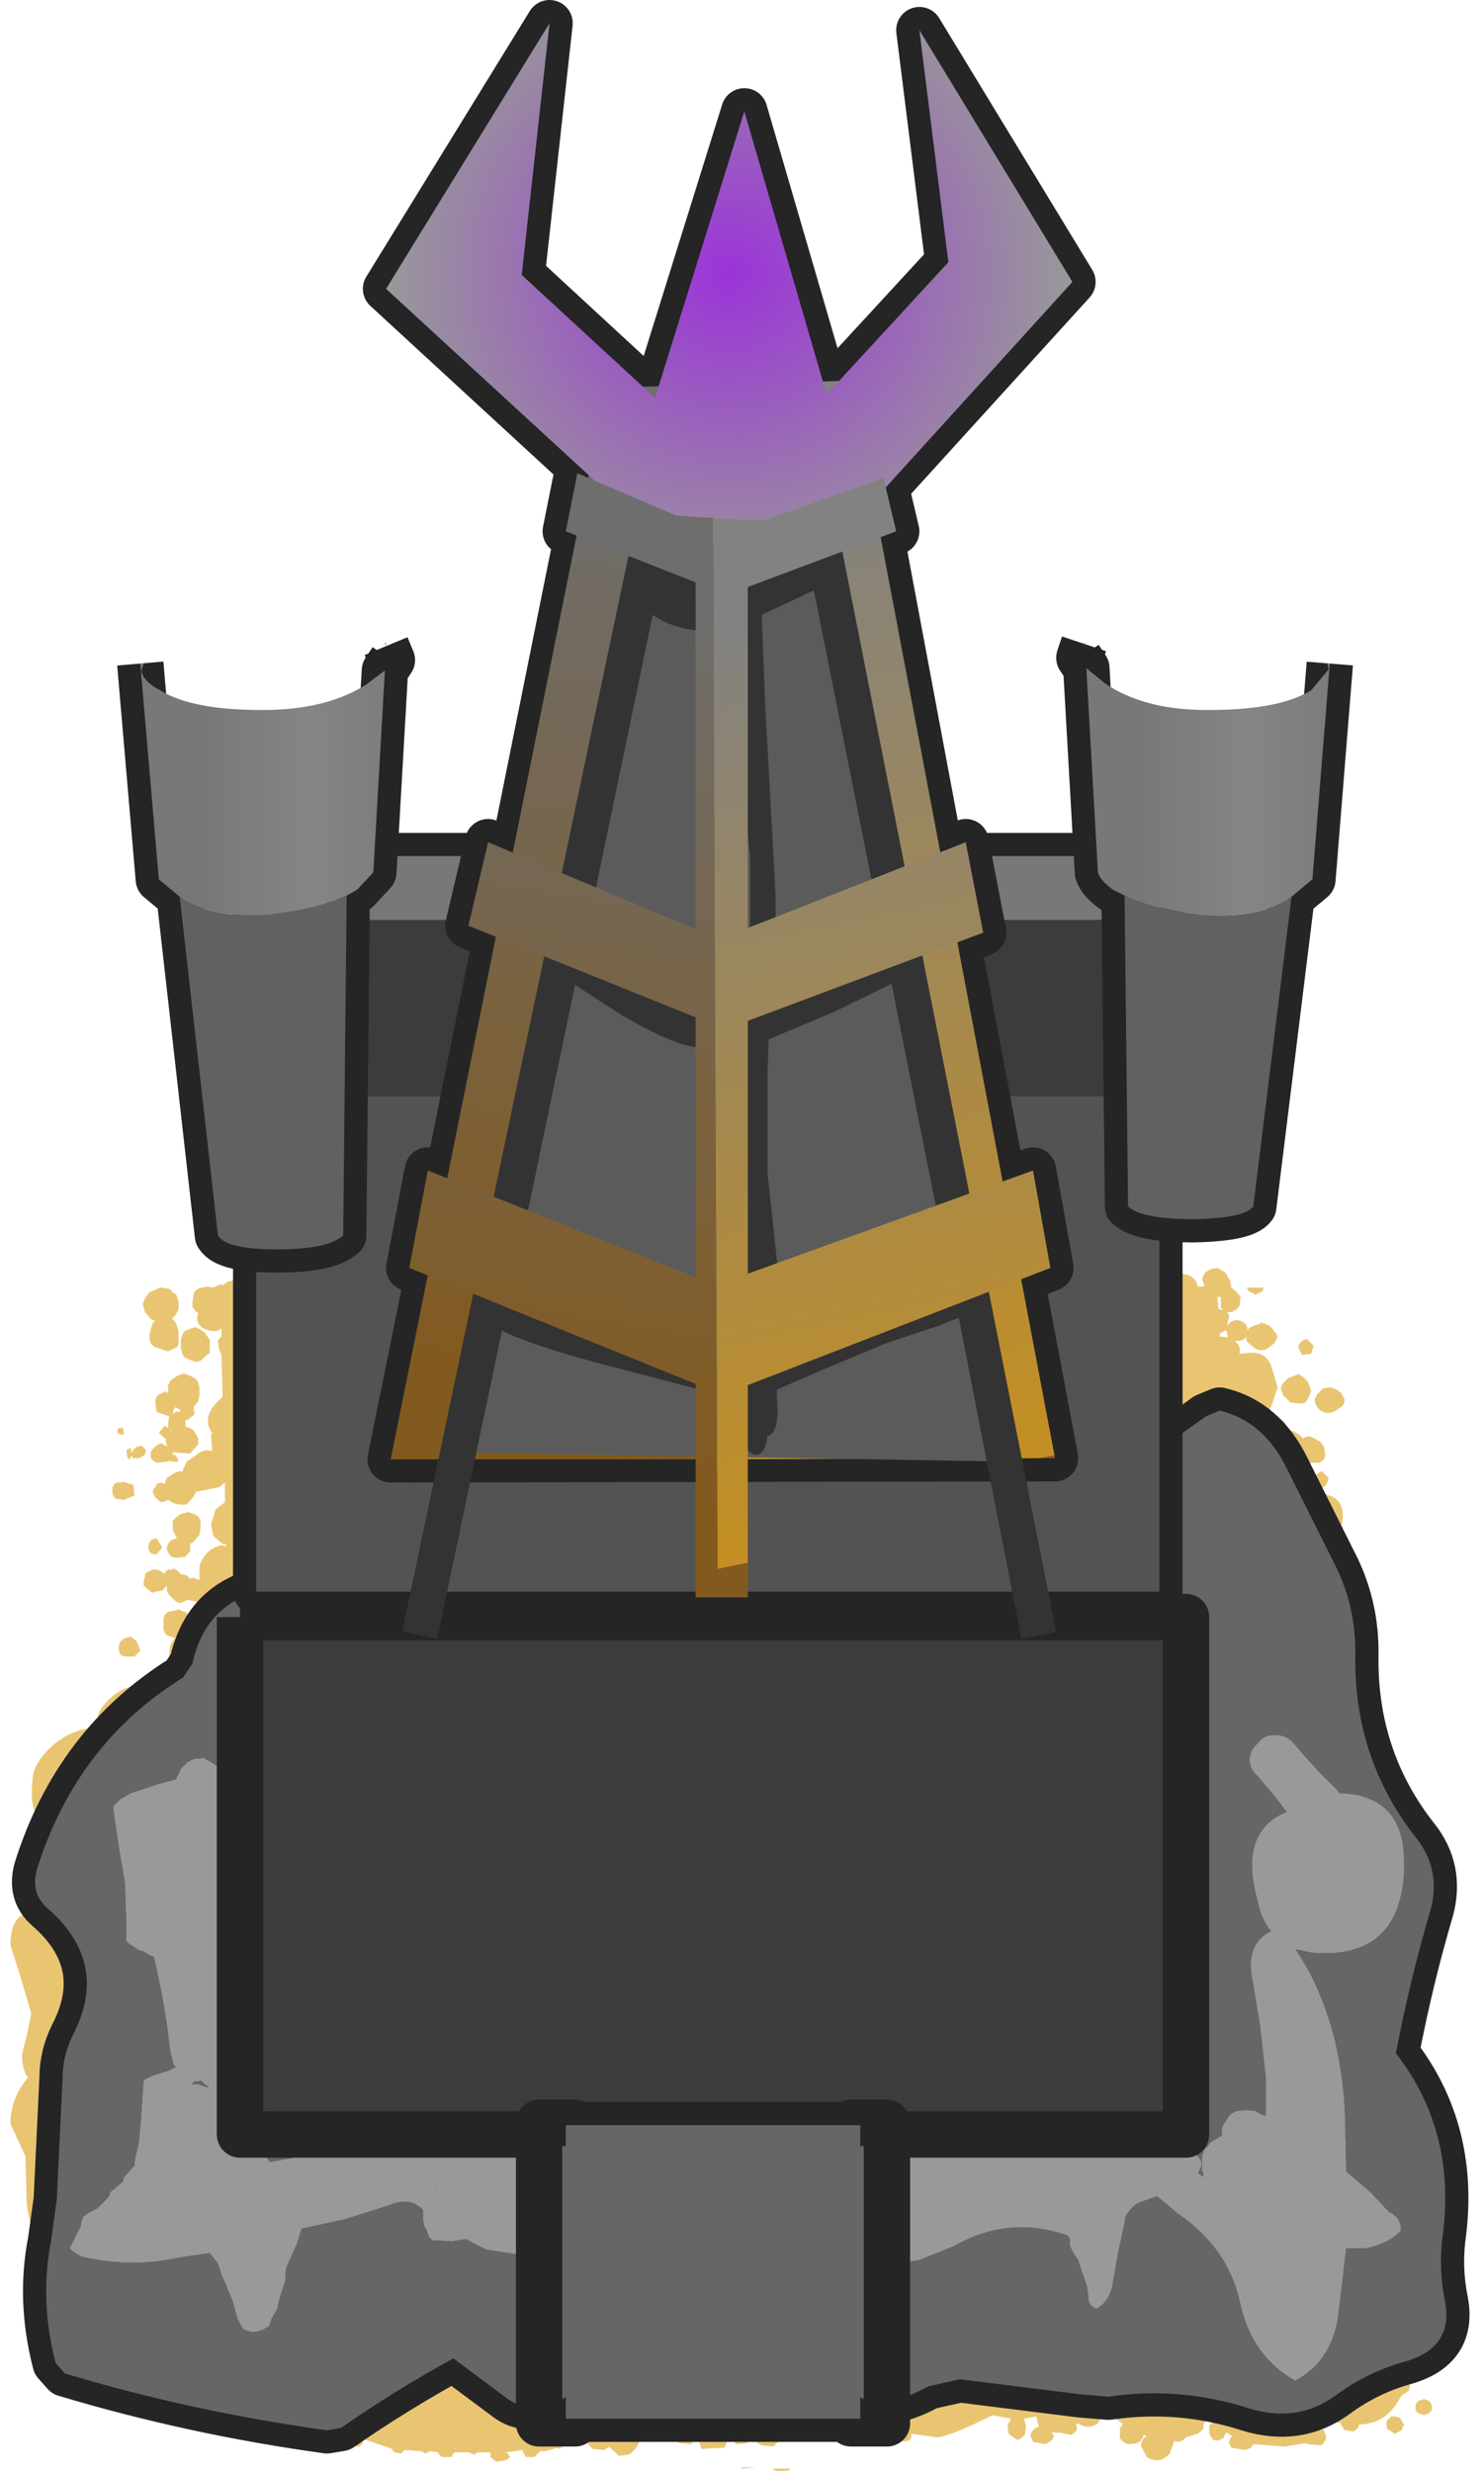 <?xml version="1.0" encoding="UTF-8" standalone="no"?>
<svg xmlns:xlink="http://www.w3.org/1999/xlink" height="106.55px" width="64.0px" xmlns="http://www.w3.org/2000/svg">
  <g transform="matrix(1.0, 0.0, 0.0, 1.0, 0.0, 42.15)">
    <path d="M39.1 61.25 L36.3 61.25 33.15 61.95 Q30.95 62.7 28.7 61.9 L25.75 61.75 Q23.55 62.35 25.35 63.7 L25.8 64.0 0.0 64.0 0.0 0.0 64.0 0.0 Q62.15 32.35 64.0 64.0 L40.95 64.0 41.0 63.95 Q41.9 62.9 40.95 62.0 40.2 61.3 39.1 61.25" fill="#e9c572" fill-opacity="0.0" fill-rule="evenodd" stroke="none"/>
    <path d="M53.4 7.35 L53.35 7.4 52.95 7.45 53.4 7.35 M48.75 11.85 L48.95 11.95 49.1 12.05 49.25 12.25 49.3 12.4 49.3 12.45 Q49.6 12.55 49.7 12.8 49.85 12.65 50.05 12.65 50.15 12.5 50.35 12.5 L50.75 12.8 51.0 12.75 Q51.6 12.85 51.65 13.3 L51.95 13.3 51.85 13.0 Q51.9 12.65 52.25 12.55 L52.5 12.5 52.85 12.7 53.05 13.05 53.1 13.35 53.3 13.5 53.5 13.75 53.45 14.15 53.3 14.3 53.2 14.35 53.15 14.4 53.05 14.4 53.0 14.4 52.9 14.4 52.95 14.45 53.0 14.5 53.0 14.65 52.95 14.8 52.95 15.0 Q53.05 14.75 53.35 14.75 53.8 14.8 53.8 15.2 L53.85 15.1 54.05 15.0 54.35 14.9 54.35 14.85 54.55 14.9 54.75 15.0 54.9 15.15 55.05 15.35 55.1 15.5 54.95 15.75 54.7 15.95 Q54.4 16.15 54.1 15.95 L53.8 15.7 53.75 15.6 53.75 15.45 Q53.65 15.65 53.35 15.65 L53.25 15.65 Q53.55 15.9 53.45 16.2 L54.0 16.15 Q54.55 16.15 54.8 16.65 L55.1 17.65 54.8 18.55 54.5 18.9 54.7 18.85 Q55.15 18.9 55.4 19.15 L55.5 19.5 55.55 19.45 55.9 19.6 56.05 19.7 56.2 19.85 56.25 19.8 56.3 19.8 56.45 19.75 56.7 19.85 56.95 20.0 57.1 20.2 57.15 20.5 57.15 20.6 57.1 20.75 57.05 20.8 56.95 20.85 56.9 20.9 56.7 20.9 56.6 20.9 56.45 20.9 56.25 20.85 56.15 20.8 55.95 20.95 55.85 21.05 55.55 21.05 55.3 20.95 55.05 20.8 54.5 21.25 54.45 21.3 54.3 21.45 54.0 21.5 53.7 21.4 53.55 21.3 53.5 21.15 53.45 20.9 53.45 20.55 53.5 20.35 53.15 20.3 52.95 20.25 53.05 21.75 53.1 21.65 53.2 21.6 53.3 21.55 53.5 21.5 53.65 21.5 53.9 21.6 54.05 21.7 54.1 21.8 54.2 22.05 54.2 22.1 54.25 22.1 54.25 21.8 54.45 21.6 54.7 21.45 55.05 21.55 55.25 21.7 55.4 21.5 55.55 21.35 55.9 21.6 56.05 21.95 55.8 22.25 55.35 22.3 55.3 22.25 55.25 22.3 55.05 22.5 55.0 22.55 Q55.0 23.05 54.45 23.0 L54.35 23.0 54.5 23.1 54.6 23.25 54.7 23.5 54.75 23.65 54.75 23.7 54.7 23.85 54.55 24.1 54.45 24.25 55.0 25.05 Q55.15 24.9 55.4 24.85 L55.65 24.95 55.7 24.6 55.8 24.4 55.55 24.5 55.3 24.35 55.1 24.25 54.95 24.1 54.9 24.0 54.85 23.85 54.85 23.7 54.9 23.65 55.0 23.5 55.15 23.4 55.4 23.3 55.4 23.25 55.5 23.3 55.65 23.15 55.95 23.0 56.1 23.05 56.1 22.95 56.3 22.55 56.25 22.5 56.2 22.3 56.25 22.05 56.4 21.9 56.5 21.85 56.45 21.8 56.5 21.75 56.6 21.55 56.85 21.35 57.0 21.25 57.3 21.55 57.2 21.85 57.0 22.0 57.1 22.25 Q58.0 22.4 57.9 23.35 57.85 24.05 57.3 24.15 L57.5 25.0 Q57.4 26.0 56.4 25.8 L56.4 25.85 56.55 25.9 56.7 26.0 56.75 26.1 56.75 26.35 56.75 26.45 56.7 26.5 56.5 26.7 Q56.25 26.9 56.05 26.6 L56.0 26.5 55.85 26.6 55.1 26.7 Q54.9 27.1 54.35 27.1 L54.3 27.3 54.2 27.4 Q55.0 27.35 55.6 27.75 L55.65 27.75 55.65 27.7 55.8 27.75 55.9 27.8 55.9 27.9 56.0 28.0 56.0 28.15 56.25 28.4 56.4 28.45 56.55 28.55 56.75 28.8 56.8 29.0 56.8 29.1 56.75 29.2 56.75 29.25 56.85 29.4 56.85 29.5 57.05 29.65 57.05 30.05 57.05 30.2 57.1 30.2 57.15 30.55 56.95 30.85 56.95 30.9 57.0 30.95 57.1 31.05 57.15 31.1 57.2 31.2 57.2 31.3 57.15 31.55 57.05 31.85 57.2 31.9 57.25 31.95 57.25 31.9 57.65 31.65 58.0 31.8 58.25 32.05 58.25 32.4 58.0 32.65 57.8 32.7 57.5 32.65 57.25 33.0 57.15 33.05 56.9 33.05 56.65 33.0 56.5 33.3 56.2 33.65 55.95 33.75 55.35 33.35 55.25 33.0 55.15 33.3 55.15 33.35 55.15 33.45 55.15 33.6 55.15 33.75 55.1 33.85 55.05 33.95 54.95 34.1 55.1 34.35 55.3 34.9 Q56.15 35.05 56.05 35.95 L55.75 36.65 55.9 36.7 56.05 36.75 56.15 36.8 56.2 36.9 56.35 36.75 56.45 36.75 56.35 36.6 56.3 36.5 56.25 36.35 56.25 36.25 56.25 36.15 56.3 36.05 56.35 35.95 56.5 35.85 56.7 35.8 56.95 35.85 57.15 35.95 57.2 36.05 57.25 36.15 57.3 36.25 57.25 36.35 57.15 36.6 56.7 36.8 56.8 36.9 56.9 37.0 56.9 37.2 56.9 37.35 56.85 37.4 56.65 37.6 56.4 37.65 56.4 37.8 56.65 38.15 56.5 38.45 56.5 38.5 56.4 38.6 56.25 38.85 56.05 38.9 56.05 38.95 56.0 39.25 56.05 39.2 56.05 39.15 56.35 39.2 56.55 39.25 56.7 39.35 56.8 39.55 56.85 39.55 Q57.2 39.55 57.2 39.9 L56.85 40.2 56.6 40.15 56.5 40.15 56.4 40.2 56.05 40.15 55.9 40.25 55.8 40.3 55.75 40.35 55.4 40.35 55.25 40.25 55.05 40.05 55.0 39.85 55.0 39.75 55.0 39.7 54.9 39.7 54.85 39.75 54.95 39.95 55.1 40.2 55.3 40.5 55.45 40.7 55.4 40.85 55.45 40.85 55.6 40.8 55.7 40.55 55.75 40.5 55.9 40.5 56.05 40.45 56.2 40.5 56.35 40.55 56.4 40.65 56.5 40.85 56.55 40.9 56.55 40.95 56.5 41.05 56.5 41.1 56.45 41.15 56.4 41.25 56.3 41.35 56.15 41.35 56.15 41.4 56.1 41.45 55.95 41.65 55.65 41.8 55.55 41.8 55.5 41.85 55.4 41.95 55.15 42.0 55.0 42.0 55.05 42.2 55.1 42.2 55.15 42.25 55.2 42.2 55.4 42.1 55.55 42.2 55.7 42.3 55.75 42.25 55.75 41.95 56.0 41.7 56.25 41.6 56.4 41.65 56.5 41.75 56.65 42.0 56.7 42.2 56.7 42.3 56.65 42.35 56.65 42.45 56.7 42.55 56.6 42.75 56.25 43.05 55.75 42.9 55.7 42.9 55.55 43.15 55.6 43.2 55.7 43.35 55.85 43.45 55.95 43.65 56.0 43.85 55.95 43.95 55.8 44.15 55.55 44.25 55.6 44.3 55.6 44.55 55.6 44.85 55.4 45.15 55.45 45.25 55.5 45.3 55.7 45.4 55.75 45.45 55.7 45.2 55.75 45.15 55.85 45.0 55.95 44.9 56.0 44.9 56.25 44.85 56.25 44.8 56.45 44.95 56.55 45.0 56.6 45.05 56.75 45.1 56.9 45.15 57.0 45.3 57.05 45.45 57.05 45.6 57.1 45.6 57.15 45.45 57.3 45.3 57.4 45.25 57.65 45.2 57.65 45.15 57.95 45.3 58.1 45.4 58.2 45.55 58.25 45.65 58.25 45.95 58.25 46.15 58.15 46.4 58.0 46.55 57.85 46.65 57.65 46.65 57.35 46.6 57.2 46.45 57.05 46.35 57.05 46.25 56.9 45.95 56.95 45.75 56.55 45.8 56.4 45.75 55.95 45.7 55.9 45.7 55.9 45.8 55.9 45.95 55.8 46.15 55.75 46.3 55.85 47.1 55.8 47.7 55.95 47.75 56.1 47.8 56.3 47.9 56.3 47.8 56.35 47.7 56.4 47.55 56.45 47.45 56.55 47.45 56.8 47.4 56.8 47.35 57.05 47.5 57.2 47.6 57.25 47.75 57.3 47.95 57.25 48.1 57.25 48.15 57.75 48.8 57.9 48.85 57.95 48.9 58.0 49.0 58.05 49.1 58.05 49.3 58.05 49.55 58.1 49.6 58.2 49.9 57.95 50.1 57.9 50.25 58.1 50.4 58.1 50.75 58.0 50.9 58.1 50.95 58.2 51.0 58.25 51.1 58.25 51.15 58.3 51.3 58.3 51.35 58.45 51.25 58.6 51.2 58.75 51.3 58.95 51.4 59.1 51.6 59.15 51.8 59.15 51.85 58.9 52.1 58.5 52.15 58.5 52.2 58.35 52.5 58.05 52.7 58.1 52.75 58.2 52.7 58.4 52.75 58.45 52.8 58.55 52.9 58.55 52.95 58.6 53.1 58.6 53.3 58.5 53.45 58.4 53.6 58.2 53.6 58.15 53.6 58.05 53.65 57.9 53.8 58.1 55.45 58.2 55.55 58.65 56.0 58.95 56.45 58.95 56.95 59.25 57.15 59.55 57.4 59.6 57.65 59.55 57.95 59.35 58.15 59.5 58.65 59.25 59.1 58.3 59.8 58.35 59.9 58.4 59.95 58.4 60.0 58.45 60.05 58.75 59.9 59.05 59.8 59.0 59.7 58.95 59.6 58.95 59.5 58.95 59.4 58.95 59.35 59.0 59.3 59.1 59.25 59.15 59.2 59.3 59.2 59.3 59.15 59.45 59.2 59.55 59.3 59.65 59.35 59.7 59.45 59.7 59.55 59.7 59.6 60.1 59.55 60.1 59.45 60.05 59.3 60.0 59.2 60.0 59.1 60.05 59.05 60.1 58.95 60.2 58.9 60.3 58.85 Q60.55 58.45 61.15 58.4 62.2 58.35 62.2 59.3 L61.9 60.05 61.05 60.55 60.7 60.5 60.8 60.6 60.8 60.7 60.8 60.75 60.75 60.9 60.45 61.1 60.2 61.5 Q59.6 62.35 58.6 62.35 L58.6 62.45 58.5 62.55 58.4 62.65 58.0 62.6 57.85 62.4 57.85 62.3 57.45 62.2 57.2 62.25 56.9 62.05 56.85 62.0 56.85 61.9 56.8 61.85 56.75 61.7 56.75 61.5 56.75 61.35 56.85 61.2 57.45 60.6 57.35 60.55 57.3 60.55 56.8 60.9 Q56.25 60.9 56.3 60.35 L56.3 60.25 55.85 60.4 55.9 61.0 55.55 61.6 Q56.65 61.9 56.7 62.45 L56.85 62.5 57.0 62.55 57.1 62.6 57.15 62.75 57.2 62.9 57.15 63.05 57.0 63.25 56.4 63.2 56.35 63.15 55.4 63.3 54.05 63.2 53.95 63.35 53.7 63.45 53.1 63.35 53.0 63.15 53.0 63.1 53.05 62.95 53.1 62.9 53.15 62.85 53.05 62.8 52.9 62.7 52.85 62.75 52.75 62.95 52.5 63.05 52.3 63.0 52.25 62.9 52.2 62.85 52.15 62.7 52.15 62.55 52.15 62.4 52.2 62.35 52.25 62.3 52.35 62.2 52.5 62.2 52.45 62.1 52.55 61.8 52.2 61.8 51.9 62.35 51.9 62.5 51.85 62.6 51.65 62.75 51.15 62.9 51.0 63.05 50.75 63.1 50.65 63.05 50.45 63.6 Q50.0 64.1 49.45 63.75 L49.2 63.25 Q49.25 62.95 49.45 62.85 L49.3 62.8 49.3 62.9 49.25 62.95 49.2 63.05 49.05 63.15 48.75 63.2 Q48.5 63.2 48.35 63.0 L48.3 62.95 48.3 62.85 48.3 62.8 48.3 62.65 48.3 62.5 48.35 62.45 48.4 62.35 48.45 62.35 48.0 62.0 47.95 61.7 Q47.95 61.1 48.7 61.15 L49.1 61.25 49.3 61.15 49.35 61.1 49.45 61.05 49.5 60.65 49.6 60.45 47.95 60.3 48.0 60.45 47.95 60.8 47.65 61.05 47.2 61.0 47.0 60.85 Q46.85 61.15 46.4 61.05 45.8 60.95 45.95 60.4 L46.0 60.3 45.45 60.35 45.45 60.6 45.2 61.0 45.2 61.25 45.15 61.55 45.65 61.5 46.25 61.65 46.3 61.65 46.6 61.35 46.85 61.25 47.1 61.35 47.25 61.4 47.45 61.55 47.55 61.75 47.6 61.85 47.35 62.3 Q46.9 62.6 46.5 62.3 L46.4 62.35 46.45 62.5 46.4 62.65 46.2 62.8 45.7 62.7 45.55 62.7 45.35 62.7 45.45 62.85 45.4 63.0 45.1 63.2 44.55 63.1 44.45 62.85 44.45 62.75 44.5 62.65 44.55 62.6 44.65 62.5 44.8 62.45 44.7 62.05 44.7 62.0 44.15 62.1 44.25 62.4 44.2 62.8 43.95 63.0 43.85 63.0 43.5 62.75 43.45 62.4 43.6 62.1 42.8 61.95 Q40.9 62.9 40.4 62.9 L39.3 62.75 39.3 62.8 39.3 62.9 39.2 63.05 38.8 63.1 38.65 63.0 38.6 62.9 38.6 62.85 38.5 62.9 38.0 63.0 37.8 62.95 37.8 63.0 37.75 63.05 37.55 63.2 37.5 63.25 37.35 63.3 37.25 63.25 37.1 63.2 36.95 63.1 36.85 62.95 36.85 62.85 36.9 62.8 36.9 62.75 36.95 62.65 37.1 62.55 37.25 62.5 37.35 62.5 37.5 62.55 37.65 62.6 37.7 62.5 37.75 62.45 37.7 62.45 36.4 62.35 36.55 62.4 36.7 62.6 36.7 62.65 36.6 62.85 36.35 63.0 Q35.95 63.1 35.7 62.8 L35.6 62.6 35.6 62.55 35.6 62.45 35.65 62.4 35.7 62.35 35.4 62.3 35.2 62.5 34.05 62.7 33.85 62.5 33.85 62.45 33.85 62.35 33.85 62.25 33.35 62.25 33.5 62.3 33.7 62.65 33.65 63.0 33.35 63.3 32.85 63.25 Q32.5 63.1 32.5 62.8 32.5 62.45 32.75 62.25 L32.85 62.2 29.95 62.2 30.15 62.55 30.15 62.8 Q30.3 62.45 30.7 62.45 L30.7 62.4 30.85 62.45 31.05 62.55 31.25 62.6 31.4 62.75 31.45 62.8 31.25 63.35 30.25 63.4 30.1 62.95 30.15 62.9 30.1 62.9 29.8 63.2 29.3 63.15 Q28.95 63.0 28.95 62.7 L28.95 62.6 28.7 62.6 28.35 62.4 28.2 62.4 28.15 62.45 28.25 62.5 28.3 62.65 28.35 62.8 28.35 62.85 28.25 63.0 28.0 63.1 27.75 63.0 27.65 62.9 27.65 62.8 27.65 62.7 27.65 62.65 27.7 62.55 27.75 62.5 27.85 62.45 27.9 62.45 28.0 62.4 27.75 62.3 27.7 62.25 26.6 62.3 26.05 62.35 26.2 62.45 26.4 62.75 26.6 62.6 26.85 62.5 27.0 62.55 27.1 62.6 27.25 62.65 27.4 62.75 27.55 62.9 27.55 62.95 27.6 63.0 27.55 63.1 27.55 63.15 27.5 63.25 27.4 63.4 27.2 63.6 27.1 63.65 26.7 63.7 26.3 63.35 26.3 63.3 26.05 63.45 25.55 63.4 25.25 63.05 24.95 63.15 24.55 63.05 24.45 63.15 24.35 63.25 24.2 63.35 24.1 63.4 24.0 63.35 23.9 63.4 23.5 63.5 23.35 63.5 23.3 63.5 23.05 63.75 22.7 63.75 22.65 63.7 22.6 63.6 22.55 63.55 22.55 63.45 22.2 63.5 21.8 63.55 21.9 63.6 22.0 63.75 21.9 63.85 21.75 63.9 21.4 63.95 21.15 63.75 21.15 63.7 21.15 63.6 21.15 63.55 20.6 63.55 20.45 63.65 20.2 63.55 19.6 63.55 19.55 63.6 19.5 63.7 19.45 63.75 19.05 63.75 18.9 63.6 18.9 63.55 18.55 63.5 18.35 63.6 18.15 63.5 17.45 63.45 17.3 63.6 17.0 63.55 16.9 63.4 15.6 62.95 15.65 63.15 15.5 63.3 15.25 63.3 15.0 63.1 15.05 62.8 15.25 62.75 15.3 62.75 14.95 62.45 14.9 62.45 14.8 62.6 14.8 62.65 14.85 62.65 15.0 62.7 15.0 62.75 14.45 62.8 14.55 62.65 14.45 62.6 14.4 62.6 14.25 62.45 14.15 62.3 14.15 62.2 14.2 62.1 14.25 62.1 14.15 61.8 14.05 61.95 13.7 62.15 13.4 62.0 13.25 61.75 13.25 61.7 12.25 61.85 12.3 61.9 12.4 62.0 12.4 62.15 12.4 62.2 12.4 62.3 12.3 62.4 12.05 62.5 11.9 62.45 11.75 62.4 11.65 62.25 11.6 62.15 11.65 62.1 11.65 62.05 11.75 61.9 12.05 61.8 11.85 61.75 11.3 61.25 10.7 61.65 Q9.9 61.85 9.65 61.15 L9.65 60.9 9.55 60.85 9.5 60.8 9.45 60.7 9.45 60.65 9.45 60.55 9.45 60.5 8.05 60.2 Q7.75 60.05 7.8 59.75 L7.8 59.7 7.85 59.5 7.9 59.45 7.95 59.4 8.15 59.3 8.75 59.1 8.85 59.1 Q8.6 58.95 8.7 58.55 L9.0 58.2 8.8 58.15 Q8.1 58.05 8.35 57.4 L8.3 57.35 7.8 57.6 Q7.1 57.6 7.15 57.0 7.15 56.45 7.7 56.4 L8.0 56.4 7.8 56.05 7.65 55.4 7.05 55.45 Q6.0 55.25 6.3 54.3 6.55 53.6 7.2 53.55 L7.25 53.55 7.25 53.25 Q6.7 52.9 7.05 52.2 6.6 52.15 6.6 51.65 6.6 50.8 7.1 50.2 L7.1 50.15 7.05 50.15 Q6.4 50.0 6.6 49.4 6.65 49.05 6.95 48.95 L6.7 48.0 6.75 47.7 6.7 47.45 6.65 47.2 6.75 47.05 6.9 47.2 6.95 47.3 6.95 47.2 Q7.1 46.95 7.4 46.9 L7.65 46.8 8.1 47.05 8.2 46.95 8.45 46.8 8.6 46.75 8.65 46.75 8.65 46.4 8.7 46.1 8.45 46.1 8.2 46.05 8.05 45.95 7.95 45.85 7.9 45.7 7.75 45.95 7.75 46.05 7.5 46.25 Q7.05 46.25 7.15 45.9 L7.25 45.7 7.2 45.55 7.2 45.4 7.25 45.25 7.35 45.2 7.45 45.15 7.6 45.15 7.85 45.35 7.9 45.45 7.9 45.4 7.95 45.3 7.7 45.15 7.6 44.75 7.6 44.6 7.65 44.45 7.7 44.35 7.8 44.25 8.1 44.15 8.15 44.1 8.1 43.95 8.15 43.55 8.1 43.4 8.0 43.4 7.7 43.3 7.55 43.4 Q7.25 43.7 6.95 43.65 L6.8 43.7 6.35 43.6 6.15 43.4 6.1 43.2 6.15 43.1 5.85 43.15 5.55 42.95 5.45 42.85 5.45 42.7 5.5 42.6 5.6 42.45 5.75 42.4 5.85 42.35 6.2 42.55 6.3 42.85 6.35 42.85 6.35 42.8 6.4 42.65 6.45 42.55 6.6 42.4 6.75 42.35 6.8 42.35 6.75 42.3 6.75 42.15 6.7 41.9 Q6.65 41.7 6.75 41.5 L6.95 41.35 7.1 41.3 6.9 40.95 6.85 40.5 6.95 40.15 7.0 40.0 7.05 39.95 7.05 39.85 7.05 39.75 7.05 39.65 7.1 39.55 7.15 39.45 7.25 39.35 7.35 39.25 7.45 39.2 7.6 39.15 7.75 39.1 7.95 39.15 7.95 38.5 7.65 38.6 7.3 38.5 7.25 38.5 Q6.9 38.55 6.85 38.2 L6.85 38.0 6.85 37.5 Q7.0 37.1 7.3 36.85 L7.65 36.75 7.25 36.75 7.1 36.6 7.0 36.45 6.9 36.2 6.9 35.9 6.95 35.7 7.0 35.55 7.1 35.45 7.3 35.3 7.6 35.25 7.6 35.2 7.8 35.3 8.0 35.45 8.05 35.5 8.05 34.4 8.1 33.7 7.75 33.7 Q7.1 33.55 7.3 32.95 7.4 32.45 7.85 32.4 L7.7 32.2 7.6 32.3 7.5 32.4 7.25 32.4 6.8 32.25 6.7 32.2 6.5 32.3 6.05 32.55 6.1 32.6 6.2 32.7 6.3 32.95 6.3 33.0 6.25 33.1 6.15 33.3 5.75 33.55 5.45 33.45 4.85 34.0 3.35 34.75 Q3.15 34.9 3.0 35.75 2.9 36.45 2.3 36.45 1.2 36.45 1.4 34.6 1.4 33.9 2.2 33.15 3.05 32.35 4.25 32.3 L4.2 32.0 Q4.2 31.55 4.75 31.05 5.4 30.45 6.3 30.45 L6.75 30.55 7.65 29.9 Q8.15 30.55 7.9 31.45 L7.9 31.5 8.1 31.45 8.35 31.55 8.45 30.95 8.55 30.85 8.65 30.75 8.8 30.65 8.85 30.65 8.8 30.4 Q8.8 29.9 9.1 29.7 L8.8 29.1 Q8.7 28.45 9.3 28.3 L9.9 28.15 9.9 27.95 Q9.5 27.95 9.25 27.4 L8.8 26.75 8.65 26.85 8.5 26.9 8.1 26.8 7.9 26.9 7.75 26.95 7.55 26.85 7.3 26.6 7.2 26.45 7.2 26.25 7.2 26.2 7.0 26.4 6.75 26.45 6.55 26.5 6.2 26.2 6.2 26.15 6.2 26.05 6.2 25.95 6.25 25.85 6.25 25.7 6.35 25.6 6.5 25.55 6.55 25.5 6.75 25.5 6.9 25.55 7.05 25.65 7.1 25.7 7.15 25.55 7.3 25.5 7.45 25.5 7.45 25.45 Q7.65 25.5 7.75 25.65 L7.8 25.7 8.05 25.75 8.15 25.85 8.2 25.9 8.3 25.85 8.6 25.95 8.6 25.35 Q8.85 24.6 9.55 24.45 L9.75 24.5 9.75 24.4 9.6 24.4 9.2 24.05 9.1 23.55 9.3 22.9 9.7 22.6 9.7 22.4 9.7 21.75 9.45 21.95 8.45 22.15 8.35 22.35 8.05 22.7 7.75 22.7 7.5 22.65 7.25 22.5 7.15 22.55 6.95 22.6 6.7 22.4 6.6 22.2 6.6 22.05 6.7 21.95 6.75 21.85 6.75 21.8 6.95 21.75 7.1 21.8 7.15 21.65 7.2 21.55 7.35 21.45 7.5 21.35 7.75 21.25 7.85 21.3 8.05 20.85 8.7 20.4 8.95 20.35 9.15 20.4 9.1 19.7 9.15 19.65 9.0 19.35 Q8.85 18.8 9.35 18.3 L9.6 18.05 9.55 16.25 9.45 16.0 9.4 15.7 9.4 15.65 9.45 15.55 9.55 15.45 9.55 15.1 Q9.3 15.35 8.75 15.1 8.4 14.85 8.55 14.45 L8.45 14.4 8.4 14.3 8.3 14.2 8.3 14.05 8.3 13.95 8.35 13.65 8.4 13.5 8.55 13.4 8.7 13.35 8.95 13.3 9.15 13.35 9.3 13.3 9.55 13.2 9.6 13.25 9.8 13.1 10.2 13.0 Q10.65 12.95 11.0 13.3 L11.35 13.75 11.35 13.7 11.45 13.6 11.45 13.55 11.65 13.55 11.65 13.5 11.8 13.55 12.0 13.6 12.1 13.7 Q12.15 13.25 12.6 13.25 13.1 13.35 13.2 13.8 L21.85 13.15 26.4 12.9 Q37.25 12.9 48.05 13.2 L48.05 13.1 47.65 12.75 47.6 12.4 Q47.85 11.95 48.3 11.9 L48.75 11.85 M56.55 16.2 L56.15 16.25 56.0 15.95 56.0 15.85 56.05 15.75 56.15 15.65 56.25 15.6 56.35 15.55 56.65 15.85 56.55 16.2 M55.95 17.05 L56.2 17.2 56.4 17.4 56.55 17.8 56.4 18.15 56.3 18.3 56.15 18.35 55.65 18.3 55.35 18.0 55.25 17.75 55.25 17.6 55.35 17.45 55.55 17.25 55.95 17.1 55.95 17.05 M56.75 18.4 L56.7 18.25 56.7 18.15 56.8 17.95 57.05 17.7 57.3 17.65 57.4 17.65 57.65 17.75 57.85 17.9 57.95 18.1 58.0 18.2 57.95 18.35 57.9 18.45 57.6 18.65 Q57.3 18.85 56.95 18.65 L56.85 18.55 56.75 18.4 M54.45 13.5 L54.15 13.65 53.85 13.5 53.8 13.4 53.75 13.35 54.5 13.35 54.45 13.5 M52.5 13.75 L52.55 14.25 52.65 14.3 52.75 14.3 52.7 14.25 52.65 14.25 52.65 14.1 52.65 13.95 52.65 13.75 52.5 13.75 M52.85 15.2 L52.75 15.25 52.65 15.3 52.6 15.35 52.6 15.45 52.95 15.5 52.9 15.2 52.85 15.2 M56.2 23.85 L56.1 23.9 56.05 24.05 56.05 24.1 56.3 23.95 56.2 23.85 M58.45 26.95 L58.5 26.95 58.75 27.05 58.9 27.15 58.95 27.3 59.0 27.4 59.0 27.5 58.95 27.65 58.75 27.85 58.25 27.95 58.25 28.0 58.25 28.15 58.15 28.35 57.5 28.45 57.3 28.3 57.3 28.15 57.3 28.0 57.3 27.75 57.5 27.5 57.75 27.4 57.9 27.45 57.95 27.35 58.05 27.25 58.15 27.1 58.2 27.05 58.25 27.0 58.45 26.95 M55.95 27.05 L56.05 27.1 56.1 27.15 56.15 27.2 56.15 27.25 56.2 27.35 56.15 27.45 56.05 27.55 55.9 27.7 55.8 27.7 55.65 27.65 55.5 27.55 55.45 27.4 55.45 27.3 55.5 27.15 55.7 27.0 55.8 27.0 55.95 27.05 M56.3 30.05 L56.25 29.95 56.25 29.85 56.3 29.75 56.35 29.6 56.3 29.55 55.7 30.45 55.75 30.45 55.9 30.45 56.0 30.55 56.05 30.6 56.1 30.65 56.15 30.7 56.15 30.8 56.3 30.95 56.3 30.9 56.4 30.85 56.4 30.75 56.4 30.5 56.4 30.45 56.35 30.4 56.25 30.3 56.25 30.2 56.25 30.15 56.3 30.05 M58.0 29.95 L58.25 29.85 58.55 29.95 58.75 30.05 58.85 30.2 58.9 30.3 58.9 30.55 58.85 30.8 58.75 31.1 58.55 31.2 58.25 31.2 58.0 31.15 57.8 31.1 57.65 30.95 57.65 30.8 57.65 30.7 57.65 30.55 57.65 30.4 57.65 30.3 57.65 30.2 57.8 30.05 58.0 29.95 M53.35 27.2 L53.15 27.45 53.15 28.1 53.2 27.9 53.6 27.5 53.35 27.2 M53.1 29.05 L53.1 29.45 53.2 29.5 53.5 29.7 53.55 29.8 53.55 29.7 53.7 29.45 53.75 29.3 53.55 29.1 53.3 28.8 53.2 28.65 53.15 28.9 53.1 29.05 M55.1 30.85 Q55.4 31.45 55.35 32.35 L55.35 32.45 55.4 32.35 55.4 32.15 55.45 32.05 55.55 32.05 55.65 32.05 55.65 32.0 55.75 32.05 55.75 32.0 55.7 31.75 55.75 31.65 55.85 31.5 55.9 31.45 55.9 31.4 55.75 31.25 55.6 31.25 55.3 31.1 55.25 31.05 55.25 30.95 55.2 30.85 55.2 30.8 55.1 30.85 M55.6 34.05 L55.65 33.95 55.75 33.95 55.8 33.95 55.9 33.95 56.05 33.95 56.15 34.0 56.25 34.05 56.25 34.1 56.35 34.3 56.3 34.55 56.1 34.75 55.9 34.8 55.75 34.75 55.6 34.65 55.5 34.45 55.5 34.2 55.55 34.1 55.6 34.05 M56.7 33.85 L57.0 33.75 57.0 33.7 57.15 33.7 57.35 33.8 57.5 33.9 57.55 33.95 57.6 34.05 57.65 34.15 57.65 34.25 57.6 34.4 57.55 34.5 57.4 34.7 57.4 34.8 57.35 34.95 57.3 35.3 57.15 35.5 56.85 35.65 56.8 35.65 56.5 35.65 56.4 35.55 56.35 35.45 56.35 35.3 56.35 35.2 56.35 35.15 56.4 35.1 56.4 35.0 56.4 34.9 56.45 34.85 56.6 34.65 56.7 34.6 56.6 34.5 56.5 34.3 56.45 34.2 56.5 34.1 56.5 34.0 56.6 33.95 56.7 33.85 M58.05 36.3 L58.15 36.4 58.25 36.5 58.25 36.75 58.25 36.8 58.25 36.9 58.15 37.1 57.8 37.25 57.4 36.95 57.35 36.85 57.35 36.75 57.35 36.7 57.4 36.5 57.6 36.35 57.8 36.25 57.8 36.2 58.05 36.3 M56.9 40.55 L56.75 40.65 56.6 40.5 Q56.6 40.35 56.8 40.4 L56.9 40.55 M57.25 43.05 L57.3 43.05 57.6 43.3 57.7 43.6 57.4 43.95 57.0 43.95 56.85 43.85 56.85 43.7 56.8 43.55 56.85 43.3 Q56.9 43.25 57.05 43.15 L57.25 43.05 M55.2 37.75 L55.3 37.7 55.25 37.7 55.2 37.75 M53.1 37.65 L52.8 37.6 52.8 37.8 53.1 37.65 M54.35 41.9 L54.45 41.8 54.5 41.8 54.45 41.75 54.4 41.8 54.35 41.9 54.25 42.05 54.15 42.15 54.15 42.25 54.3 42.2 54.3 42.15 54.3 42.05 54.35 41.9 M57.75 44.75 L57.65 44.9 57.5 44.75 57.55 44.55 57.7 44.5 57.75 44.75 M56.4 48.3 L56.45 48.25 56.4 48.15 56.4 48.25 56.4 48.3 M7.7 14.05 L7.7 14.2 7.7 14.3 7.55 14.55 7.4 14.7 7.5 14.75 7.6 14.9 7.65 15.05 7.7 15.25 7.7 15.55 7.7 15.8 7.65 15.9 7.25 16.1 6.65 15.9 6.5 15.75 6.45 15.6 6.45 15.5 6.45 15.35 6.5 15.2 6.5 15.15 6.55 15.0 6.6 14.85 6.7 14.8 6.5 14.7 6.25 14.4 6.2 14.2 6.15 14.05 6.2 13.95 6.25 13.8 6.45 13.55 6.9 13.35 6.95 13.35 7.3 13.4 7.45 13.55 7.6 13.65 7.7 13.95 7.7 14.05 M8.15 15.15 L8.25 15.1 8.45 15.05 8.8 15.25 9.05 15.6 9.05 16.15 8.65 16.5 8.45 16.55 8.15 16.45 7.95 16.35 7.85 16.2 7.85 16.1 7.8 16.0 7.8 15.85 7.8 15.7 7.8 15.6 7.85 15.45 7.9 15.3 8.0 15.2 8.15 15.15 M7.5 17.25 L7.65 17.15 7.9 17.05 7.95 17.05 8.2 17.15 8.4 17.25 8.5 17.35 8.55 17.45 8.6 17.65 8.6 18.0 8.55 18.25 8.35 18.5 8.4 18.8 8.1 19.05 8.0 19.05 8.0 19.1 8.0 19.35 8.2 19.4 8.35 19.5 8.5 19.75 8.55 19.9 8.55 20.1 8.2 20.5 7.45 20.45 7.45 20.6 7.5 20.55 7.55 20.55 7.7 20.8 7.65 20.85 7.4 20.85 7.35 20.8 7.2 20.85 6.75 20.9 6.6 20.8 6.55 20.75 6.5 20.65 6.5 20.55 6.5 20.45 6.55 20.35 6.65 20.25 6.75 20.15 6.95 20.05 7.2 20.2 7.15 19.95 7.15 19.85 7.1 19.85 6.85 19.6 7.1 19.3 7.25 19.4 7.25 19.2 7.3 18.9 6.75 18.7 6.7 18.3 Q6.7 18.05 6.85 17.95 L7.1 17.85 7.1 17.8 7.25 17.9 7.25 17.8 7.25 17.55 7.35 17.35 7.5 17.25 M7.55 18.5 L7.5 18.6 7.45 18.8 7.5 18.75 7.65 18.7 7.65 18.65 7.75 18.75 7.75 18.7 7.8 18.65 7.65 18.55 7.55 18.5 M4.9 22.35 L4.85 22.2 4.85 22.05 4.85 21.95 4.95 21.8 5.05 21.75 5.25 21.75 5.25 21.7 5.75 21.85 5.8 22.3 5.35 22.5 5.0 22.45 4.9 22.35 M7.35 19.55 L7.4 19.55 7.35 19.5 7.35 19.55 M5.3 19.4 L5.35 19.65 5.25 19.7 5.05 19.6 5.1 19.4 5.3 19.4 M6.0 20.2 L6.1 20.15 6.3 20.35 6.25 20.55 6.0 20.7 5.75 20.7 5.65 20.6 5.6 20.75 5.5 20.7 5.45 20.35 5.65 20.25 5.65 20.5 5.7 20.4 5.8 20.3 5.9 20.2 6.0 20.2 M7.45 23.55 L7.45 23.4 7.55 23.3 7.65 23.2 7.8 23.1 8.05 23.05 8.05 23.0 8.35 23.1 8.55 23.2 8.6 23.3 8.65 23.4 8.65 23.55 8.65 23.7 8.6 24.0 8.35 24.3 8.2 24.4 8.2 24.45 8.2 24.7 8.0 24.95 7.6 25.0 7.4 24.95 7.3 24.85 7.25 24.75 7.2 24.65 7.2 24.55 7.2 24.5 7.25 24.4 7.35 24.25 7.5 24.2 7.6 24.15 7.65 24.15 7.6 24.1 7.45 23.8 7.45 23.55 M6.75 24.15 L7.0 24.55 6.75 24.85 Q6.4 24.85 6.4 24.55 6.4 24.2 6.75 24.15 M10.5 18.2 L10.45 18.1 10.45 18.25 10.5 18.35 10.5 18.2 M10.3 34.7 L9.85 34.75 9.6 35.05 9.6 35.2 9.6 35.65 9.75 35.5 9.9 35.4 10.1 35.3 10.25 35.25 10.35 35.25 10.3 34.7 M7.65 27.2 L7.9 27.3 8.05 27.35 8.1 27.45 8.15 27.55 8.2 27.65 8.2 27.8 8.2 27.9 8.2 28.0 8.15 28.1 8.0 28.3 7.9 28.4 7.8 28.4 8.05 28.6 8.2 29.0 8.0 29.4 7.65 29.6 7.45 29.5 7.3 29.35 7.3 29.05 7.35 28.75 7.4 28.65 7.5 28.5 7.6 28.45 7.5 28.45 7.25 28.35 7.15 28.3 7.1 28.2 7.05 28.1 7.05 27.9 7.05 27.65 7.1 27.45 7.2 27.35 7.35 27.3 7.65 27.25 7.65 27.2 M5.6 28.4 L5.65 28.4 5.9 28.6 6.05 29.0 5.8 29.25 5.4 29.25 5.25 29.2 5.15 29.1 5.15 29.0 5.1 28.9 5.15 28.75 5.15 28.65 5.25 28.55 5.4 28.45 5.6 28.4 M9.7 31.35 L9.8 31.35 9.8 31.3 9.7 31.35 M5.55 33.9 L5.65 33.8 5.75 33.65 5.85 33.6 6.1 33.55 6.35 33.6 6.5 33.7 6.6 33.8 6.65 33.95 6.7 34.0 6.75 33.9 6.85 33.8 6.95 33.8 7.05 33.8 7.25 34.05 7.15 34.4 6.85 34.6 6.6 34.45 6.45 34.6 6.35 34.7 6.1 34.8 5.85 34.65 5.7 34.45 5.55 34.25 5.55 34.05 5.5 33.95 5.55 33.9 M8.05 36.55 L7.95 36.65 8.05 36.6 8.05 36.55 M6.55 37.8 L6.55 37.9 6.6 37.9 6.75 38.0 6.75 38.1 6.8 38.3 6.8 38.45 6.75 38.5 6.55 38.65 6.05 38.55 5.95 38.35 5.95 38.25 5.95 38.15 5.85 38.1 5.75 38.0 5.7 37.9 5.7 37.75 5.75 37.55 5.85 37.35 6.1 37.25 6.1 37.2 6.4 37.45 6.55 37.8 M5.85 40.8 L6.2 41.05 Q6.4 41.2 6.25 41.4 L5.85 41.55 5.55 41.4 5.45 41.35 5.45 41.2 5.5 41.1 5.6 40.95 5.75 40.85 5.85 40.8 M7.55 42.4 L7.6 42.35 7.7 42.25 7.95 42.2 7.95 42.1 7.8 42.0 7.8 42.05 7.65 42.25 7.5 42.35 7.55 42.4 M1.7 40.3 Q2.95 40.5 2.95 41.25 L2.65 41.75 2.8 42.2 3.15 42.15 Q4.0 42.1 4.0 43.05 L3.8 43.7 3.45 44.05 3.55 44.9 Q3.45 46.6 2.95 47.35 L2.7 47.95 Q2.4 48.5 2.4 48.9 L2.85 49.6 Q3.25 50.1 3.25 50.75 L3.05 51.5 2.85 52.1 2.9 52.3 3.0 52.25 3.05 52.2 3.2 52.2 3.35 52.25 3.5 52.3 3.55 52.35 3.6 52.45 3.6 52.5 3.65 52.55 3.65 52.65 3.65 52.75 3.6 52.8 3.55 52.9 3.45 53.0 3.4 53.05 3.35 53.1 3.2 53.1 3.1 53.1 3.3 53.9 Q3.3 54.75 2.45 54.75 1.4 54.75 1.15 52.85 L1.1 50.8 0.8 50.15 0.45 49.4 Q0.45 48.3 1.2 47.4 0.95 47.05 0.95 46.4 L1.15 45.6 1.35 44.65 0.9 43.1 0.45 41.7 Q0.45 40.1 1.7 40.3 M5.0 46.05 L5.0 45.9 5.2 46.45 5.1 46.3 5.0 46.1 5.0 46.05 M6.35 46.25 L6.4 46.2 6.5 46.15 6.65 46.1 6.75 46.05 6.95 46.1 7.0 46.1 7.05 46.15 7.1 46.25 7.1 46.3 7.1 46.4 6.95 46.65 6.65 46.8 Q6.45 46.8 6.35 46.65 L6.35 46.6 6.3 46.5 6.3 46.4 6.35 46.35 6.35 46.25 M6.1 47.1 Q6.75 47.25 6.6 47.95 L6.55 48.15 6.55 48.2 6.55 48.3 6.45 48.25 5.8 48.35 Q5.15 48.15 5.5 47.5 5.7 47.1 6.1 47.1 M8.1 47.95 L8.05 48.1 8.1 48.05 8.2 48.05 8.25 48.0 8.35 48.0 8.55 48.05 8.6 48.1 8.6 47.95 8.2 47.75 8.1 47.9 8.1 47.95 M8.5 49.05 L8.6 49.15 8.6 48.75 8.55 48.8 8.5 48.8 8.35 48.8 8.2 48.8 8.0 48.7 8.0 48.9 8.25 48.9 8.5 49.05 M20.95 47.7 L20.85 47.75 20.9 47.8 22.05 47.8 20.95 47.7 M40.0 50.25 L41.2 50.2 40.35 49.85 40.0 50.25 M32.2 61.35 L33.05 61.45 33.1 61.4 33.2 61.35 33.3 61.35 33.45 61.3 33.6 61.2 33.7 61.2 33.8 61.15 33.85 61.15 33.6 61.1 33.35 61.05 33.1 61.05 32.7 61.05 32.2 61.35 M35.45 59.85 L35.85 59.8 35.45 59.8 35.45 59.85 M33.55 60.15 L33.45 59.95 33.4 59.85 33.35 59.85 33.4 60.3 33.8 60.35 33.65 60.25 33.55 60.15 M21.9 60.0 L21.7 60.0 21.75 60.1 21.9 60.0 M30.0 59.9 L29.7 59.9 29.95 59.95 30.0 59.9 M24.75 62.15 Q23.95 62.2 23.45 62.8 L23.35 62.75 23.2 63.05 23.3 63.1 23.4 62.95 23.5 62.9 23.7 62.95 23.7 62.85 23.7 62.8 23.7 62.7 23.75 62.65 24.05 62.5 24.3 62.45 24.3 62.4 24.45 62.5 24.6 62.55 Q24.65 62.45 24.75 62.5 L24.9 62.5 24.85 62.45 24.75 62.15 M38.65 62.55 L38.7 62.65 38.95 62.55 38.65 62.55 M34.1 64.25 L34.05 64.3 33.95 64.35 33.45 64.35 33.3 64.25 34.1 64.25 M32.05 62.55 L32.2 62.6 32.3 62.7 32.35 62.85 32.4 62.9 32.35 62.95 32.35 63.05 32.2 63.15 31.8 63.2 31.7 63.15 31.65 63.05 31.6 63.0 31.6 62.9 31.6 62.8 31.65 62.7 31.7 62.65 31.8 62.6 31.85 62.55 31.95 62.55 32.05 62.55 M32.6 64.2 L32.05 64.25 31.9 64.2 32.6 64.2 M15.1 57.75 L15.2 57.75 15.2 57.6 15.15 57.7 15.1 57.75 M10.4 58.8 L10.35 58.9 10.45 58.9 10.4 58.8 M13.7 61.1 L13.6 61.1 13.6 61.15 13.7 61.1 M14.25 61.5 L14.45 61.35 14.65 61.15 14.9 61.1 15.0 61.15 14.95 61.0 13.85 61.1 14.05 61.25 14.2 61.55 14.25 61.5 M18.0 57.95 L17.95 57.85 17.7 58.15 17.55 58.2 17.6 58.3 17.95 58.25 17.95 58.15 18.0 57.95 M6.1 51.4 L6.1 51.45 6.15 51.5 6.15 51.6 6.15 51.7 6.1 51.8 6.05 51.85 5.95 51.95 5.9 52.0 5.8 52.05 5.7 52.05 5.5 52.0 5.3 51.9 5.3 51.8 5.25 51.75 5.25 51.65 5.25 51.5 5.3 51.4 5.4 51.25 5.5 51.2 5.55 51.2 5.7 51.15 5.85 51.2 5.95 51.25 6.05 51.35 6.1 51.4 M5.35 52.1 L5.4 52.15 5.4 52.3 5.45 52.5 5.4 52.65 5.25 52.8 5.1 52.8 4.95 52.8 4.85 52.75 4.8 52.65 4.8 52.6 4.75 52.55 4.75 52.5 4.75 52.35 4.8 52.2 4.8 52.15 4.85 52.1 4.95 52.05 5.1 52.0 5.25 52.05 5.35 52.1 M3.55 57.6 L3.55 57.5 3.6 57.45 3.65 57.4 3.75 57.35 3.9 57.3 4.0 57.3 4.15 57.35 4.25 57.4 4.35 57.5 4.35 57.6 4.35 57.7 4.35 57.8 4.3 57.85 4.25 57.9 4.2 57.95 4.0 58.0 3.9 58.0 3.65 57.9 3.55 57.7 3.55 57.6 M6.45 59.7 L6.45 59.75 6.4 59.85 6.3 59.95 6.25 60.0 6.15 60.05 6.05 60.05 5.85 60.0 5.65 59.9 5.65 59.8 5.6 59.75 5.6 59.6 5.6 59.5 5.65 59.35 5.75 59.25 5.85 59.2 5.9 59.15 6.05 59.15 6.2 59.2 6.3 59.25 6.4 59.3 6.4 59.4 6.45 59.45 6.45 59.5 6.5 59.6 6.5 59.65 6.45 59.7 M7.45 61.5 L7.65 61.2 7.95 61.05 Q8.15 61.05 8.3 61.2 L8.45 61.55 8.3 61.85 7.95 62.05 7.55 61.85 7.45 61.5 M9.8 62.55 L9.45 62.75 9.0 62.6 8.95 62.5 8.95 62.45 8.95 62.35 9.0 62.1 9.25 61.95 9.45 61.85 9.65 61.95 9.7 62.0 9.8 62.05 9.8 62.1 9.85 62.15 9.85 62.25 9.85 62.35 9.85 62.45 9.8 62.55 M14.15 62.9 L13.75 63.05 12.65 62.95 Q12.45 63.0 12.4 62.8 L12.4 62.75 12.4 62.65 12.5 62.6 12.65 62.55 13.05 62.4 13.15 62.35 13.65 62.4 13.9 62.45 14.15 62.65 14.2 62.8 14.15 62.9 M61.5 52.5 L61.75 52.65 61.8 52.9 61.65 53.1 61.35 53.1 61.25 53.05 61.2 53.0 61.2 52.9 61.15 52.85 61.2 52.8 61.2 52.7 61.25 52.65 61.35 52.6 61.5 52.55 61.5 52.5 M61.85 55.9 L62.0 56.1 62.0 56.3 61.95 56.35 61.95 56.45 61.9 56.5 61.8 56.55 61.7 56.55 61.55 56.55 61.4 56.4 61.2 56.2 61.2 55.9 Q61.25 55.65 61.5 55.7 L61.65 55.75 61.85 55.9 M60.85 56.6 L60.95 56.6 61.05 56.55 61.2 56.6 61.3 56.7 61.4 56.8 61.45 56.95 61.4 57.0 61.3 57.15 61.05 57.3 60.7 57.1 60.7 57.05 60.7 56.95 60.7 56.85 60.7 56.75 60.75 56.7 60.85 56.6 M61.25 61.3 L61.3 61.3 61.4 61.25 61.55 61.3 61.65 61.35 61.75 61.5 61.75 61.65 61.75 61.7 61.65 61.85 61.4 61.95 61.15 61.85 61.05 61.75 61.05 61.65 61.05 61.55 61.05 61.5 61.1 61.4 61.15 61.35 61.25 61.3 M57.95 50.95 L57.9 50.95 57.95 50.95 M55.9 51.25 L55.85 51.4 55.75 51.5 55.65 51.65 55.5 51.75 55.45 51.85 55.0 51.95 55.0 52.0 55.05 52.15 55.2 52.05 55.4 52.0 55.6 52.05 55.65 52.1 55.65 52.0 55.65 51.9 55.7 51.7 55.9 51.45 56.15 51.3 56.05 51.2 55.95 51.15 55.9 51.25 M58.0 51.7 L58.15 51.75 58.15 51.65 58.1 51.65 57.95 51.65 57.85 51.6 57.85 51.8 58.0 51.7 M59.7 53.55 L59.5 53.35 Q59.5 53.2 59.65 53.2 L59.85 53.35 59.7 53.55 M59.45 54.0 L59.55 54.1 59.65 54.2 59.7 54.35 59.9 54.5 60.0 54.7 59.95 54.9 59.95 54.95 60.05 55.0 60.1 55.1 60.15 55.15 60.15 55.3 60.2 55.45 60.2 55.6 60.15 55.65 59.9 55.7 59.6 55.65 59.5 55.6 59.45 55.5 59.45 55.45 59.45 55.35 59.45 55.3 59.45 55.2 59.45 55.15 59.5 55.1 59.55 55.05 59.5 55.0 59.4 54.8 59.25 54.8 59.0 54.7 58.85 54.55 58.8 54.35 58.85 54.25 58.85 54.2 58.9 54.15 59.05 54.05 59.25 53.95 59.3 53.95 59.45 54.0 M58.55 54.5 L58.45 54.45 58.5 54.4 58.6 54.35 58.6 54.5 58.55 54.5 M50.7 50.35 L50.75 50.25 50.65 50.25 50.55 50.35 50.65 50.35 50.7 50.35 M50.75 55.45 L50.75 55.35 50.75 55.2 50.75 55.15 50.45 55.15 50.55 55.2 50.7 55.3 50.75 55.45 M53.8 53.35 L53.75 53.4 53.8 53.5 53.8 53.35 M51.8 60.95 L52.3 61.0 52.3 60.95 52.25 60.95 51.8 60.95 M50.9 60.75 L50.65 60.7 50.65 60.8 51.05 60.85 51.05 60.8 50.9 60.75 M53.0 61.0 L53.65 61.35 54.2 61.35 Q54.05 61.1 54.35 60.6 L54.45 60.45 53.6 60.5 53.1 60.75 53.05 60.9 53.0 61.0 M59.75 57.0 L59.75 56.95 59.75 56.85 59.8 56.8 59.85 56.7 59.9 56.65 60.05 56.6 60.2 56.65 60.3 56.7 60.35 56.8 60.35 56.95 60.4 57.0 60.35 57.05 60.2 57.2 59.85 57.15 59.75 57.0 M57.5 56.6 L57.3 56.5 57.25 56.6 57.3 56.7 57.35 56.7 57.5 56.65 57.5 56.6 M56.8 59.25 L56.85 59.05 57.0 58.9 56.85 58.85 56.75 58.75 56.75 59.45 56.7 59.85 56.8 59.8 56.85 59.8 56.85 59.6 56.85 59.55 56.8 59.45 56.8 59.25 M49.6 50.05 L48.85 50.0 48.45 50.0 48.55 50.4 Q48.75 50.1 49.05 50.1 49.5 50.15 49.65 50.5 L49.7 50.45 49.9 50.4 49.6 50.05 M47.35 50.2 L47.4 50.05 47.25 50.05 47.25 50.15 47.35 50.2 M50.15 55.2 L49.85 55.2 49.4 55.65 49.25 55.8 49.5 55.7 49.6 55.7 49.7 55.6 49.8 55.55 49.8 55.45 49.95 55.25 50.15 55.2 M44.45 55.55 L44.55 55.65 44.5 55.55 44.45 55.55 M40.65 56.3 L40.7 56.35 40.8 56.4 40.7 56.2 40.65 56.3 M48.85 56.0 L48.9 56.1 48.95 56.0 49.05 55.9 48.85 56.0 M49.2 60.5 L49.15 60.5 49.15 60.45 49.2 60.5 M60.5 62.45 L60.45 62.6 60.15 62.75 59.85 62.55 59.8 62.5 59.8 62.35 59.8 62.2 60.0 62.0 60.15 62.0 60.35 62.05 60.4 62.1 60.45 62.2 60.55 62.35 60.55 62.4 60.5 62.45" fill="#e9c572" fill-rule="evenodd" stroke="none"/>
    <path d="M55.5 21.15 L57.5 25.15 Q58.5 27.05 58.45 29.25 58.4 33.7 61.1 37.1 62.15 38.45 61.7 40.15 60.8 43.2 60.2 46.35 62.85 49.75 62.2 54.35 62.05 55.65 62.3 56.95 62.75 59.05 60.55 59.65 58.95 60.1 57.6 61.1 55.95 62.3 53.85 61.65 50.9 60.7 47.8 61.15 L46.6 61.05 41.4 60.4 40.05 60.7 Q38.8 61.4 37.4 61.45 29.95 61.75 22.65 61.55 22.25 61.5 21.9 61.25 L19.55 59.5 Q17.0 60.9 14.7 62.5 L14.1 62.6 Q8.3 61.8 2.8 60.15 L2.4 59.7 Q1.7 57.0 2.2 54.45 L2.45 52.65 2.7 47.4 Q2.7 46.45 3.15 45.55 4.75 42.45 2.05 40.1 1.3 39.45 1.6 38.4 3.3 33.0 7.9 30.15 L8.3 29.55 Q8.8 27.25 10.8 26.55 13.55 25.55 15.4 27.35 L17.45 29.7 Q19.4 32.25 22.65 31.25 L27.35 29.65 40.1 25.05 Q45.45 23.15 50.25 20.15 L52.0 18.9 52.6 18.65 Q54.5 19.1 55.5 21.15 M4.9 35.7 L4.9 35.85 5.15 37.55 5.4 39.0 5.45 40.5 5.45 41.5 5.55 41.6 6.0 41.9 6.2 41.95 6.35 42.05 6.65 42.2 6.75 42.65 7.0 43.85 7.2 45.05 7.35 46.25 7.5 46.85 7.6 46.95 7.3 47.1 6.65 47.3 6.3 47.45 6.2 47.55 6.1 49.05 6.0 50.2 5.85 50.85 5.8 51.2 5.35 51.7 5.3 51.9 4.75 52.35 4.75 52.45 4.65 52.6 4.2 53.05 3.9 53.2 3.6 53.4 3.55 53.55 3.5 53.7 3.5 53.8 3.0 54.75 3.1 54.85 3.5 55.1 Q5.65 55.6 7.7 55.15 L9.05 54.95 9.4 55.4 9.5 55.7 9.55 55.85 9.6 56.0 9.75 56.3 9.8 56.45 10.05 57.05 10.25 57.8 10.5 58.25 10.85 58.35 11.05 58.35 11.35 58.25 11.6 58.1 11.65 57.95 11.7 57.8 11.95 57.35 12.05 56.9 12.2 56.45 12.25 56.3 12.3 56.15 12.3 55.85 12.35 55.55 12.8 54.55 13.0 53.9 14.85 53.5 16.75 52.9 Q17.7 52.5 18.25 53.1 L18.25 53.25 18.25 53.5 18.3 53.8 18.4 53.95 18.45 54.1 18.5 54.25 18.65 54.4 19.5 54.45 19.75 54.4 20.1 54.35 20.95 54.8 22.95 55.1 23.25 55.05 23.5 54.5 23.6 54.2 23.8 53.75 23.8 53.45 23.9 52.9 24.15 52.15 24.2 52.0 24.25 51.85 24.55 51.4 25.2 50.65 25.85 49.7 Q25.4 48.5 23.9 48.45 L23.7 48.45 23.35 48.3 23.1 48.4 23.05 48.4 20.25 48.05 20.05 48.05 Q15.55 46.9 11.0 46.75 L10.9 46.6 10.65 46.15 10.3 45.7 9.85 45.45 9.8 45.4 9.75 41.95 9.45 37.9 Q9.4 37.35 9.6 37.0 10.75 34.5 8.7 33.6 L8.7 33.65 8.45 33.65 8.3 33.7 8.1 33.8 7.95 33.95 7.8 34.1 7.75 34.25 7.65 34.4 7.6 34.55 6.85 34.75 5.65 35.15 5.2 35.4 4.9 35.7 M54.9 32.65 Q54.5 32.65 54.25 33.0 53.9 33.3 53.9 33.7 53.9 34.1 54.25 34.4 L55.05 35.35 55.5 35.95 Q53.4 36.8 54.25 39.8 54.4 40.6 54.85 41.1 L54.8 41.1 Q53.75 41.65 54.0 43.05 L54.35 45.15 54.6 47.4 54.6 49.05 54.4 49.0 54.15 48.85 53.75 48.8 53.3 48.85 53.05 49.0 52.85 49.3 52.75 49.45 52.7 49.6 52.7 49.75 52.7 49.9 52.45 50.05 52.2 50.2 52.1 50.35 51.95 50.5 51.85 50.8 51.85 50.95 51.85 51.1 51.85 51.25 51.85 51.4 51.9 51.55 51.9 51.7 51.65 51.5 Q52.05 51.0 51.45 50.65 L51.25 50.65 51.0 50.75 50.95 50.75 50.9 50.6 50.85 50.45 50.8 50.3 50.75 50.15 50.65 50.0 50.3 49.8 49.85 49.7 49.25 48.8 Q48.95 48.1 48.2 48.4 L47.9 48.7 44.05 48.5 Q42.8 48.85 41.6 49.45 L41.6 49.3 41.55 49.15 41.5 49.0 41.45 48.85 41.3 48.75 40.65 48.6 40.05 48.65 39.85 48.7 39.75 48.55 39.5 48.4 39.1 48.3 Q38.6 48.35 38.25 48.85 L37.9 49.55 37.45 50.5 37.35 50.65 37.3 50.95 37.2 51.25 37.1 52.0 37.05 53.2 37.2 54.05 37.55 54.3 38.3 54.8 Q38.9 55.45 39.65 55.25 L41.15 54.65 Q43.5 53.3 46.05 54.2 L46.15 54.35 46.15 54.5 46.15 54.65 46.3 54.95 46.5 55.25 46.75 56.0 46.9 56.45 46.95 56.9 Q46.95 57.25 47.3 57.35 47.9 57.0 48.0 56.15 L48.2 55.0 48.5 53.6 Q48.5 53.35 48.65 53.2 48.9 52.85 49.2 52.75 L49.9 52.5 50.8 53.25 Q53.0 54.75 53.5 57.15 54.0 59.4 55.85 60.45 57.4 59.65 57.7 57.7 L58.05 54.75 58.85 54.75 Q59.8 54.6 60.4 54.0 L60.4 53.85 Q60.35 53.4 59.9 53.2 L59.1 52.35 58.05 51.45 58.0 49.15 Q57.95 47.45 57.55 45.75 56.95 43.45 55.85 41.85 L56.55 42.0 Q60.6 42.35 60.55 38.0 60.5 35.2 57.75 35.15 L57.65 35.0 56.9 34.25 56.35 33.65 55.7 32.9 Q55.35 32.6 54.9 32.65" fill="#666666" fill-rule="evenodd" stroke="none"/>
    <path d="M55.5 21.15 L57.5 25.15 Q58.5 27.05 58.45 29.25 58.4 33.7 61.1 37.1 62.15 38.45 61.7 40.15 60.8 43.2 60.2 46.35 62.85 49.75 62.2 54.35 62.05 55.65 62.3 56.95 62.75 59.05 60.55 59.65 58.95 60.1 57.6 61.1 55.95 62.3 53.85 61.65 50.9 60.7 47.8 61.15 L46.6 61.05 41.4 60.4 40.05 60.7 Q38.8 61.4 37.4 61.45 29.95 61.75 22.65 61.55 22.25 61.5 21.9 61.25 L19.55 59.5 Q17.0 60.9 14.7 62.5 L14.1 62.6 Q8.3 61.8 2.8 60.15 L2.4 59.7 Q1.7 57.0 2.2 54.45 L2.45 52.65 2.7 47.4 Q2.7 46.45 3.15 45.55 4.75 42.45 2.05 40.1 1.3 39.45 1.6 38.4 3.3 33.0 7.9 30.15 L8.3 29.55 Q8.8 27.25 10.8 26.55 13.55 25.55 15.4 27.35 L17.45 29.7 Q19.4 32.25 22.65 31.25 L27.35 29.65 40.1 25.05 Q45.45 23.15 50.25 20.15 L52.0 18.9 52.6 18.65 Q54.5 19.1 55.5 21.15 Z" fill="none" stroke="#252525" stroke-linecap="butt" stroke-linejoin="round" stroke-width="2.0"/>
    <path d="M52.6 18.65 Q54.5 19.1 55.5 21.15 L57.5 25.15 Q58.5 27.05 58.45 29.25 58.4 33.7 61.1 37.1 62.15 38.45 61.7 40.15 60.8 43.2 60.2 46.35 62.85 49.75 62.2 54.35 62.05 55.65 62.3 56.95 62.75 59.05 60.55 59.65 58.95 60.1 57.6 61.1 55.95 62.3 53.85 61.65 50.9 60.7 47.8 61.15 L46.6 61.05 41.4 60.4 40.05 60.7 Q38.8 61.4 37.4 61.45 29.95 61.75 22.65 61.55 22.25 61.5 21.9 61.25 L19.55 59.5 Q17.0 60.9 14.7 62.5 L14.1 62.6 Q8.3 61.8 2.8 60.15 L2.4 59.7 Q1.7 57.0 2.2 54.45 L2.45 52.65 2.7 47.4 Q2.7 46.45 3.15 45.55 4.75 42.45 2.05 40.1 1.3 39.45 1.6 38.4 3.3 33.0 7.9 30.15 L8.3 29.55 Q8.8 27.25 10.8 26.55 13.55 25.55 15.4 27.35 L17.45 29.7 Q19.4 32.25 22.65 31.25 L27.35 29.65 40.1 25.05 Q45.45 23.15 50.25 20.15 L52.0 18.9 52.6 18.65 M18.75 52.0 L18.8 52.0 18.8 52.1 18.75 52.05 18.75 52.0 M9.45 48.2 L9.85 48.35 19.1 49.75 16.75 50.1 11.65 51.05 11.6 51.0 11.35 50.7 Q11.1 50.5 10.85 50.4 L10.45 50.25 10.25 50.15 Q10.35 49.6 10.05 49.1 L9.45 48.2 M9.0 47.8 L9.0 47.85 8.55 47.7 8.2 47.7 8.4 47.55 8.45 47.55 8.55 47.55 8.65 47.5 9.0 47.8 M4.9 35.7 L4.9 35.85 5.15 37.55 5.4 39.0 5.45 40.5 5.45 41.5 5.55 41.6 6.0 41.9 6.2 41.95 6.35 42.05 6.65 42.2 6.75 42.65 7.0 43.85 7.2 45.05 7.35 46.25 7.5 46.85 7.6 46.95 7.3 47.1 6.65 47.3 6.3 47.45 6.2 47.55 6.1 49.05 6.0 50.2 5.85 50.85 5.8 51.2 5.35 51.7 5.3 51.9 4.75 52.35 4.75 52.45 4.65 52.6 4.2 53.05 3.9 53.2 3.6 53.4 3.55 53.55 3.5 53.7 3.5 53.8 3.0 54.75 3.1 54.85 3.5 55.1 Q5.65 55.6 7.7 55.15 L9.05 54.95 9.4 55.4 9.5 55.7 9.55 55.85 9.6 56.0 9.75 56.3 9.8 56.45 10.05 57.05 10.25 57.8 10.5 58.25 10.85 58.35 11.05 58.35 11.35 58.25 11.6 58.1 11.65 57.95 11.7 57.8 11.95 57.35 12.05 56.9 12.2 56.45 12.25 56.3 12.3 56.15 12.3 55.85 12.35 55.55 12.8 54.55 13.0 53.9 14.85 53.5 16.75 52.9 Q17.7 52.5 18.25 53.1 L18.25 53.25 18.25 53.5 18.3 53.8 18.4 53.95 18.45 54.1 18.5 54.25 18.65 54.4 19.5 54.45 19.75 54.4 20.1 54.35 20.95 54.8 22.95 55.1 23.25 55.05 23.5 54.5 23.6 54.2 23.8 53.75 23.8 53.45 23.9 52.9 24.15 52.15 24.2 52.0 24.25 51.85 24.55 51.4 25.2 50.65 25.85 49.7 Q25.4 48.5 23.9 48.45 L23.7 48.45 23.35 48.3 23.1 48.4 23.05 48.4 20.25 48.05 20.05 48.05 Q15.55 46.9 11.0 46.75 L10.9 46.6 10.65 46.15 10.3 45.7 9.85 45.45 9.8 45.4 9.75 41.95 9.45 37.9 Q9.4 37.35 9.6 37.0 10.75 34.5 8.7 33.6 L8.7 33.65 8.45 33.65 8.3 33.7 8.1 33.8 7.95 33.95 7.8 34.1 7.75 34.25 7.65 34.4 7.6 34.55 6.85 34.75 5.65 35.15 5.2 35.4 4.9 35.7 M54.9 32.65 Q54.5 32.65 54.25 33.0 53.9 33.3 53.9 33.7 53.9 34.1 54.25 34.4 L55.05 35.35 55.5 35.95 Q53.4 36.8 54.25 39.8 54.4 40.6 54.85 41.1 L54.8 41.1 Q53.75 41.65 54.0 43.05 L54.35 45.15 54.6 47.4 54.6 49.05 54.4 49.0 54.15 48.85 53.75 48.8 53.3 48.85 53.05 49.0 52.85 49.3 52.75 49.45 52.7 49.6 52.7 49.75 52.7 49.9 52.45 50.05 52.2 50.2 52.1 50.35 51.95 50.5 51.85 50.8 51.85 50.95 51.85 51.1 51.85 51.25 51.85 51.4 51.9 51.55 51.9 51.7 51.65 51.5 Q52.05 51.0 51.45 50.65 L51.25 50.65 51.0 50.75 50.95 50.75 50.9 50.6 50.85 50.45 50.8 50.3 50.75 50.15 50.65 50.0 50.3 49.8 49.85 49.7 49.25 48.8 Q48.95 48.1 48.2 48.4 L47.9 48.7 44.05 48.5 Q42.8 48.85 41.6 49.45 L41.6 49.3 41.55 49.15 41.5 49.0 41.45 48.85 41.3 48.75 40.65 48.6 40.05 48.65 39.85 48.7 39.75 48.55 39.5 48.4 39.1 48.3 Q38.6 48.35 38.25 48.85 L37.9 49.55 37.45 50.5 37.35 50.65 37.3 50.95 37.2 51.25 37.1 52.0 37.05 53.2 37.2 54.05 37.55 54.3 38.3 54.8 Q38.9 55.45 39.65 55.25 L41.15 54.65 Q43.5 53.3 46.05 54.2 L46.15 54.35 46.15 54.5 46.15 54.65 46.3 54.95 46.5 55.25 46.75 56.0 46.9 56.45 46.95 56.9 Q46.95 57.25 47.3 57.35 47.9 57.0 48.0 56.15 L48.2 55.0 48.5 53.6 Q48.5 53.35 48.65 53.2 48.9 52.85 49.2 52.75 L49.9 52.5 50.8 53.25 Q53.0 54.75 53.5 57.15 54.0 59.4 55.85 60.45 57.4 59.65 57.7 57.7 L58.05 54.75 58.85 54.75 Q59.8 54.6 60.4 54.0 L60.4 53.85 Q60.35 53.4 59.9 53.2 L59.1 52.35 58.05 51.45 58.0 49.15 Q57.95 47.45 57.55 45.75 56.95 43.45 55.85 41.85 L56.55 42.0 Q60.6 42.35 60.55 38.0 60.5 35.2 57.75 35.15 L57.65 35.0 56.9 34.25 56.35 33.65 55.7 32.9 Q55.35 32.6 54.9 32.65" fill="#666666" fill-rule="evenodd" stroke="none"/>
    <path d="M54.9 32.65 Q55.35 32.6 55.7 32.9 L56.35 33.65 56.9 34.25 57.65 35.0 57.75 35.15 Q60.5 35.2 60.55 38.0 60.6 42.35 56.55 42.0 L55.85 41.85 Q56.95 43.45 57.55 45.75 57.95 47.45 58.0 49.15 L58.05 51.45 59.1 52.35 59.9 53.2 Q60.35 53.4 60.4 53.85 L60.4 54.0 Q59.8 54.6 58.85 54.75 L58.05 54.75 57.7 57.7 Q57.4 59.65 55.85 60.45 54.0 59.4 53.5 57.15 53.0 54.75 50.8 53.25 L49.9 52.5 49.2 52.75 Q48.9 52.85 48.65 53.2 48.5 53.35 48.5 53.6 L48.2 55.0 48.0 56.15 Q47.9 57.0 47.3 57.35 46.95 57.25 46.95 56.9 L46.9 56.45 46.75 56.0 46.5 55.25 46.3 54.95 46.15 54.65 46.15 54.5 46.15 54.35 46.05 54.2 Q43.5 53.3 41.15 54.65 L39.65 55.25 Q38.9 55.45 38.3 54.8 L37.55 54.3 37.2 54.05 37.05 53.2 37.1 52.0 37.2 51.25 37.3 50.95 37.35 50.65 37.45 50.5 37.9 49.55 38.25 48.85 Q38.6 48.35 39.1 48.3 L39.5 48.4 39.75 48.55 39.85 48.7 40.05 48.65 40.65 48.6 41.3 48.75 41.45 48.85 41.5 49.0 41.55 49.15 41.6 49.3 41.6 49.45 Q42.8 48.85 44.05 48.5 L47.9 48.7 48.2 48.4 Q48.95 48.1 49.25 48.8 L49.85 49.7 50.3 49.8 50.65 50.0 50.75 50.15 50.8 50.3 50.85 50.45 50.9 50.6 50.95 50.75 51.0 50.75 51.25 50.65 51.45 50.65 Q52.05 51.0 51.65 51.5 L51.9 51.7 51.9 51.55 51.85 51.4 51.85 51.25 51.85 51.1 51.85 50.95 51.85 50.8 51.95 50.5 52.1 50.35 52.2 50.2 52.45 50.05 52.7 49.9 52.7 49.75 52.7 49.6 52.75 49.45 52.85 49.3 53.05 49.0 53.3 48.85 53.75 48.8 54.15 48.85 54.4 49.0 54.6 49.05 54.6 47.4 54.35 45.15 54.0 43.05 Q53.75 41.65 54.8 41.1 L54.85 41.1 Q54.4 40.6 54.25 39.8 53.4 36.8 55.5 35.95 L55.05 35.35 54.25 34.4 Q53.9 34.1 53.9 33.7 53.9 33.3 54.25 33.0 54.5 32.65 54.9 32.65 M4.9 35.7 L5.2 35.4 5.65 35.15 6.85 34.75 7.6 34.55 7.65 34.4 7.75 34.25 7.8 34.1 7.95 33.95 8.1 33.8 8.3 33.7 8.45 33.65 8.7 33.65 8.7 33.6 Q10.75 34.5 9.6 37.0 9.4 37.35 9.45 37.9 L9.75 41.95 9.8 45.4 9.85 45.45 10.3 45.7 10.65 46.15 10.9 46.6 11.0 46.75 Q15.55 46.9 20.05 48.05 L20.25 48.05 23.05 48.4 23.1 48.4 23.35 48.3 23.7 48.45 23.9 48.45 Q25.4 48.5 25.85 49.7 L25.2 50.65 24.55 51.4 24.25 51.85 24.2 52.0 24.15 52.15 23.9 52.9 23.8 53.45 23.8 53.75 23.6 54.2 23.5 54.5 23.25 55.05 22.95 55.1 20.95 54.8 20.1 54.35 19.75 54.4 19.5 54.45 18.65 54.4 18.5 54.25 18.45 54.1 18.4 53.95 18.3 53.8 18.25 53.5 18.25 53.25 18.25 53.1 Q17.7 52.5 16.75 52.9 L14.85 53.5 13.0 53.9 12.8 54.55 12.35 55.55 12.3 55.85 12.3 56.15 12.25 56.3 12.2 56.45 12.05 56.9 11.95 57.35 11.7 57.8 11.65 57.95 11.6 58.1 11.35 58.25 11.05 58.35 10.85 58.35 10.5 58.25 10.25 57.8 10.05 57.05 9.8 56.45 9.75 56.3 9.6 56.0 9.55 55.85 9.5 55.7 9.4 55.4 9.05 54.95 7.7 55.15 Q5.65 55.6 3.5 55.1 L3.1 54.85 3.0 54.75 3.5 53.8 3.5 53.7 3.55 53.55 3.6 53.4 3.9 53.2 4.2 53.05 4.65 52.6 4.75 52.45 4.75 52.35 5.3 51.9 5.35 51.7 5.8 51.2 5.85 50.85 6.0 50.2 6.1 49.05 6.2 47.55 6.3 47.45 6.65 47.3 7.3 47.1 7.6 46.95 7.5 46.85 7.35 46.25 7.2 45.05 7.0 43.85 6.75 42.65 6.65 42.2 6.35 42.05 6.2 41.95 6.0 41.9 5.55 41.6 5.45 41.5 5.45 40.5 5.4 39.0 5.15 37.55 4.9 35.85 4.9 35.7 M9.0 47.8 L8.65 47.5 8.55 47.55 8.45 47.55 8.4 47.55 8.2 47.7 8.55 47.7 9.0 47.85 9.0 47.8 M9.45 48.2 L10.05 49.1 Q10.35 49.6 10.25 50.15 L10.45 50.25 10.85 50.4 Q11.1 50.5 11.35 50.7 L11.6 51.0 11.65 51.05 16.75 50.1 19.1 49.75 9.85 48.35 9.45 48.2 M18.75 52.0 L18.75 52.05 18.8 52.1 18.8 52.0 18.75 52.0" fill="#999999" fill-rule="evenodd" stroke="none"/>
    <path d="M50.0 -5.25 L50.0 26.45 11.05 26.45 11.05 -5.25 50.0 -5.25 M10.35 27.55 L51.15 27.55 51.15 49.85 10.35 49.85 10.35 27.55" fill="#3c3c3c" fill-rule="evenodd" stroke="none"/>
    <path d="M50.0 -5.25 L50.0 26.45 11.05 26.45 11.05 -5.25 50.0 -5.25 M10.35 27.55 L51.15 27.55 51.15 49.85 10.35 49.85 10.35 27.55" fill="none" stroke="#252525" stroke-linecap="butt" stroke-linejoin="round" stroke-width="2.0"/>
    <path d="M38.25 49.35 L38.25 62.3 36.7 62.3 36.7 62.1 24.8 62.1 24.8 62.3 23.25 62.3 23.25 49.35 24.8 49.35 24.8 49.45 36.7 49.45 36.7 49.35 38.25 49.35" fill="#666666" fill-rule="evenodd" stroke="none"/>
    <path d="M38.25 49.35 L38.25 62.3 36.7 62.3 36.7 62.1 24.8 62.1 24.8 62.3 23.25 62.3 23.25 49.35 24.8 49.35 24.8 49.45 36.7 49.45 36.7 49.35 38.25 49.35 Z" fill="none" stroke="#252525" stroke-linecap="butt" stroke-linejoin="round" stroke-width="2.0"/>
    <path d="M37.1 49.45 L37.1 62.1 24.4 62.1 24.4 49.45 37.1 49.45" fill="#666666" fill-rule="evenodd" stroke="none"/>
    <path d="M50.0 -5.25 L50.0 26.45 11.05 26.45 11.05 -5.25 50.0 -5.25" fill="#3c3c3c" fill-rule="evenodd" stroke="none"/>
    <path d="M11.05 -5.25 L50.0 -5.25 50.0 -2.5 11.05 -2.5 11.05 -5.25" fill="#787878" fill-rule="evenodd" stroke="none"/>
    <path d="M50.0 26.45 L11.05 26.45 11.05 5.1 50.0 5.1 50.0 26.45" fill="#535353" fill-rule="evenodd" stroke="none"/>
    <path d="M6.05 -13.55 L6.85 -4.25 7.75 -3.5 9.4 11.1 Q9.75 11.7 11.95 11.7 14.15 11.7 14.8 11.1 L14.95 -3.55 15.4 -3.8 16.1 -4.55 16.6 -13.25 16.9 -13.7 16.65 -14.3 M57.35 -13.55 L56.6 -4.25 55.7 -3.5 54.05 9.85 Q53.7 10.35 51.5 10.4 49.25 10.4 48.65 9.85 L48.5 -3.55 48.0 -3.8 Q47.45 -4.2 47.35 -4.55 L46.85 -13.35 46.55 -13.8 46.75 -14.4" fill="none" stroke="#252525" stroke-linecap="butt" stroke-linejoin="round" stroke-width="2.0"/>
    <path d="M7.75 -3.5 L6.85 -4.25 6.05 -13.55 6.2 -13.55 6.1 -13.25 Q6.15 -12.8 6.9 -12.4 8.35 -11.5 11.6 -11.55 14.15 -11.6 15.8 -12.65 L16.6 -13.25 16.1 -4.55 15.4 -3.8 14.95 -3.55 Q13.8 -3.0 11.75 -2.75 9.45 -2.5 7.95 -3.35 L7.75 -3.5 M16.6 -14.45 L16.65 -14.45 16.65 -14.3 16.6 -14.45" fill="url(#gradient0)" fill-rule="evenodd" stroke="none"/>
    <path d="M14.95 -3.55 L14.8 11.1 Q14.15 11.7 11.95 11.7 9.75 11.7 9.4 11.1 L7.75 -3.5 7.95 -3.35 Q9.45 -2.5 11.75 -2.75 13.8 -3.0 14.95 -3.55 M48.5 -3.55 Q49.6 -3.0 51.7 -2.75 54.0 -2.5 55.5 -3.35 L55.7 -3.5 54.05 9.85 Q53.7 10.35 51.5 10.4 49.25 10.4 48.65 9.85 L48.5 -3.55" fill="#616161" fill-rule="evenodd" stroke="none"/>
    <path d="M48.5 -3.55 L48.0 -3.8 Q47.45 -4.2 47.35 -4.55 L46.85 -13.35 47.65 -12.7 Q49.25 -11.6 51.8 -11.55 55.1 -11.5 56.55 -12.4 L57.3 -13.3 57.25 -13.55 57.35 -13.55 56.6 -4.25 55.7 -3.5 55.5 -3.35 Q54.0 -2.5 51.7 -2.75 49.6 -3.0 48.5 -3.55 M46.75 -14.4 L46.75 -14.45 46.8 -14.45 46.75 -14.4" fill="url(#gradient1)" fill-rule="evenodd" stroke="none"/>
    <path d="M27.7 -25.5 L28.4 -25.5 32.1 -37.35 35.5 -25.7 36.2 -25.75 40.9 -30.85 39.65 -40.85 46.25 -30.0 38.2 -21.15 38.65 -19.25 38.0 -19.0 40.55 -5.4 41.65 -5.85 42.4 -1.95 41.3 -1.5 43.25 8.8 44.55 8.3 45.3 12.5 44.05 13.0 45.5 20.7 16.85 20.75 18.45 12.85 17.65 12.5 18.45 8.3 19.3 8.65 21.4 -1.75 20.2 -2.25 21.05 -5.85 22.15 -5.4 24.9 -19.05 24.4 -19.25 24.9 -21.75 25.4 -21.55 25.4 -21.65 16.65 -29.7 23.7 -41.15 22.5 -30.3 27.7 -25.5" fill="#838383" fill-rule="evenodd" stroke="none"/>
    <path d="M27.7 -25.5 L28.4 -25.5 32.1 -37.35 35.5 -25.7 36.2 -25.75 40.9 -30.85 39.65 -40.85 46.25 -30.0 38.2 -21.15 38.65 -19.25 38.0 -19.0 40.55 -5.4 41.65 -5.85 42.4 -1.95 41.3 -1.5 43.25 8.8 44.55 8.3 45.3 12.5 44.05 13.0 45.5 20.7 16.85 20.75 18.45 12.85 17.65 12.5 18.45 8.3 19.3 8.65 21.4 -1.75 20.2 -2.25 21.05 -5.85 22.15 -5.4 24.9 -19.05 24.4 -19.25 24.9 -21.75 25.4 -21.55 25.4 -21.65 16.65 -29.7 23.7 -41.15 22.5 -30.3 27.7 -25.5 Z" fill="none" stroke="#252525" stroke-linecap="round" stroke-linejoin="round" stroke-width="2.0"/>
    <path d="M30.4 20.75 L16.85 20.75 26.15 -25.45 30.8 -25.55 30.4 20.75" fill="url(#gradient2)" fill-rule="evenodd" stroke="none"/>
    <path d="M30.8 -25.55 L36.7 -25.75 45.5 20.7 30.4 20.75 30.8 -25.55" fill="url(#gradient3)" fill-rule="evenodd" stroke="none"/>
    <path d="M28.15 -18.55 L35.6 -19.05 43.7 20.85 19.35 20.45 28.15 -18.55" fill="#5b5b5b" fill-rule="evenodd" stroke="none"/>
    <path d="M31.75 -16.95 L32.75 -17.55 34.75 -18.45 34.2 -21.25 35.7 -21.55 45.55 28.2 44.05 28.5 41.35 14.65 40.45 15.0 38.2 15.75 35.1 17.05 33.5 17.75 33.5 18.05 Q33.65 19.6 33.1 19.75 33.0 20.55 32.6 20.55 32.2 20.55 32.05 19.8 L31.95 18.95 32.0 18.05 31.75 17.6 Q31.75 17.3 32.2 16.95 32.3 16.65 32.55 16.65 L32.6 16.65 32.8 16.55 33.0 16.4 33.05 16.4 34.05 15.9 37.35 14.6 40.15 13.3 41.0 13.05 38.45 0.25 36.0 1.45 33.15 2.65 33.1 4.15 33.1 8.4 33.6 13.05 Q33.6 13.75 33.1 13.75 L32.9 13.6 Q32.95 14.5 32.35 14.5 31.85 14.5 31.75 10.5 L31.75 6.5 Q31.75 3.95 31.9 2.65 L31.8 2.55 31.7 2.25 32.0 1.8 Q32.15 1.0 32.45 1.35 L32.55 1.4 Q33.5 0.85 35.45 0.15 L38.3 -0.65 35.1 -16.7 32.85 -15.65 33.0 -11.75 33.45 -3.55 33.45 -2.05 Q33.35 -0.8 32.95 -0.8 32.55 -0.8 32.45 -1.0 L32.35 -1.4 32.35 -5.3 Q32.1 -6.95 31.8 -14.0 L31.85 -15.45 31.65 -15.45 31.3 -15.45 Q31.25 -14.95 30.6 -14.95 29.15 -14.95 28.15 -15.65 L25.05 -0.75 25.85 -0.5 27.75 0.45 Q28.05 0.75 29.65 1.25 30.85 1.65 30.85 2.25 30.85 3.0 30.25 3.0 29.15 3.0 26.65 1.5 L24.8 0.3 21.9 14.2 22.55 14.3 26.15 15.25 28.95 16.0 Q31.05 16.6 31.05 17.05 31.05 17.75 30.2 17.75 L25.6 16.55 Q22.7 15.75 21.65 15.2 L18.85 28.5 17.35 28.15 27.8 -21.5 29.3 -21.15 28.75 -18.5 Q29.75 -18.4 30.8 -17.8 L31.75 -16.95" fill="#333333" fill-rule="evenodd" stroke="none"/>
    <path d="M27.15 -20.05 L16.65 -29.7 23.7 -41.15 22.5 -30.3 28.25 -25.0 32.1 -37.35 35.65 -25.15 40.9 -30.85 39.65 -40.85 46.25 -30.0 36.8 -19.6 31.9 -19.75 27.15 -20.05" fill="url(#gradient4)" fill-rule="evenodd" stroke="none"/>
    <path d="M30.75 -19.25 L31.2 -19.1 38.1 -21.55 38.65 -19.25 32.25 -16.85 32.25 -2.15 41.65 -5.85 42.4 -1.95 32.25 1.85 32.25 12.75 44.55 8.3 45.3 12.5 32.25 17.55 32.25 26.7 30.95 26.7 30.75 -19.25" fill="url(#gradient5)" fill-rule="evenodd" stroke="none"/>
    <path d="M30.95 26.7 L30.0 26.7 30.0 17.5 17.65 12.5 18.45 8.3 30.0 12.9 30.0 1.7 20.2 -2.25 21.05 -5.85 30.0 -2.1 30.0 -17.05 24.4 -19.25 24.9 -21.75 30.75 -19.25 30.95 26.7" fill="url(#gradient6)" fill-rule="evenodd" stroke="none"/>
  </g>
  <defs>
    <linearGradient gradientTransform="matrix(0.006, 0.0, 0.0, 0.007, 13.8, -8.95)" gradientUnits="userSpaceOnUse" id="gradient0" spreadMethod="pad" x1="-819.2" x2="819.2">
      <stop offset="0.0" stop-color="#787878"/>
      <stop offset="0.455" stop-color="#858585"/>
      <stop offset="1.0" stop-color="#787878"/>
    </linearGradient>
    <linearGradient gradientTransform="matrix(0.006, 0.0, 0.0, 0.007, 54.15, -8.55)" gradientUnits="userSpaceOnUse" id="gradient1" spreadMethod="pad" x1="-819.2" x2="819.2">
      <stop offset="0.0" stop-color="#787878"/>
      <stop offset="0.455" stop-color="#858585"/>
      <stop offset="1.0" stop-color="#787878"/>
    </linearGradient>
    <linearGradient gradientTransform="matrix(-0.002, 0.024, -0.028, -0.003, 23.8, -2.4)" gradientUnits="userSpaceOnUse" id="gradient2" spreadMethod="pad" x1="-819.2" x2="819.2">
      <stop offset="0.0" stop-color="#6e6e6e"/>
      <stop offset="1.0" stop-color="#825a1f"/>
    </linearGradient>
    <linearGradient gradientTransform="matrix(0.005, 0.026, -0.028, 0.005, 39.3, -0.35)" gradientUnits="userSpaceOnUse" id="gradient3" spreadMethod="pad" x1="-819.2" x2="819.2">
      <stop offset="0.0" stop-color="#828282"/>
      <stop offset="1.0" stop-color="#c48f22"/>
      <stop offset="1.0" stop-color="#825a1f"/>
    </linearGradient>
    <radialGradient cx="0" cy="0" gradientTransform="matrix(0.002, -0.017, 0.018, 0.002, 31.45, -30.35)" gradientUnits="userSpaceOnUse" id="gradient4" r="819.2" spreadMethod="pad">
      <stop offset="0.0" stop-color="#9b33d9"/>
      <stop offset="1.0" stop-color="#999999"/>
    </radialGradient>
    <linearGradient gradientTransform="matrix(0.005, 0.024, -0.029, 0.006, 40.2, 3.05)" gradientUnits="userSpaceOnUse" id="gradient5" spreadMethod="pad" x1="-819.2" x2="819.2">
      <stop offset="0.0" stop-color="#828282"/>
      <stop offset="1.0" stop-color="#c48f22"/>
      <stop offset="1.0" stop-color="#825a1f"/>
    </linearGradient>
    <linearGradient gradientTransform="matrix(-0.004, 0.023, -0.029, -0.005, 23.95, 1.2)" gradientUnits="userSpaceOnUse" id="gradient6" spreadMethod="pad" x1="-819.2" x2="819.2">
      <stop offset="0.0" stop-color="#6e6e6e"/>
      <stop offset="1.0" stop-color="#825a1f"/>
    </linearGradient>
  </defs>
</svg>
